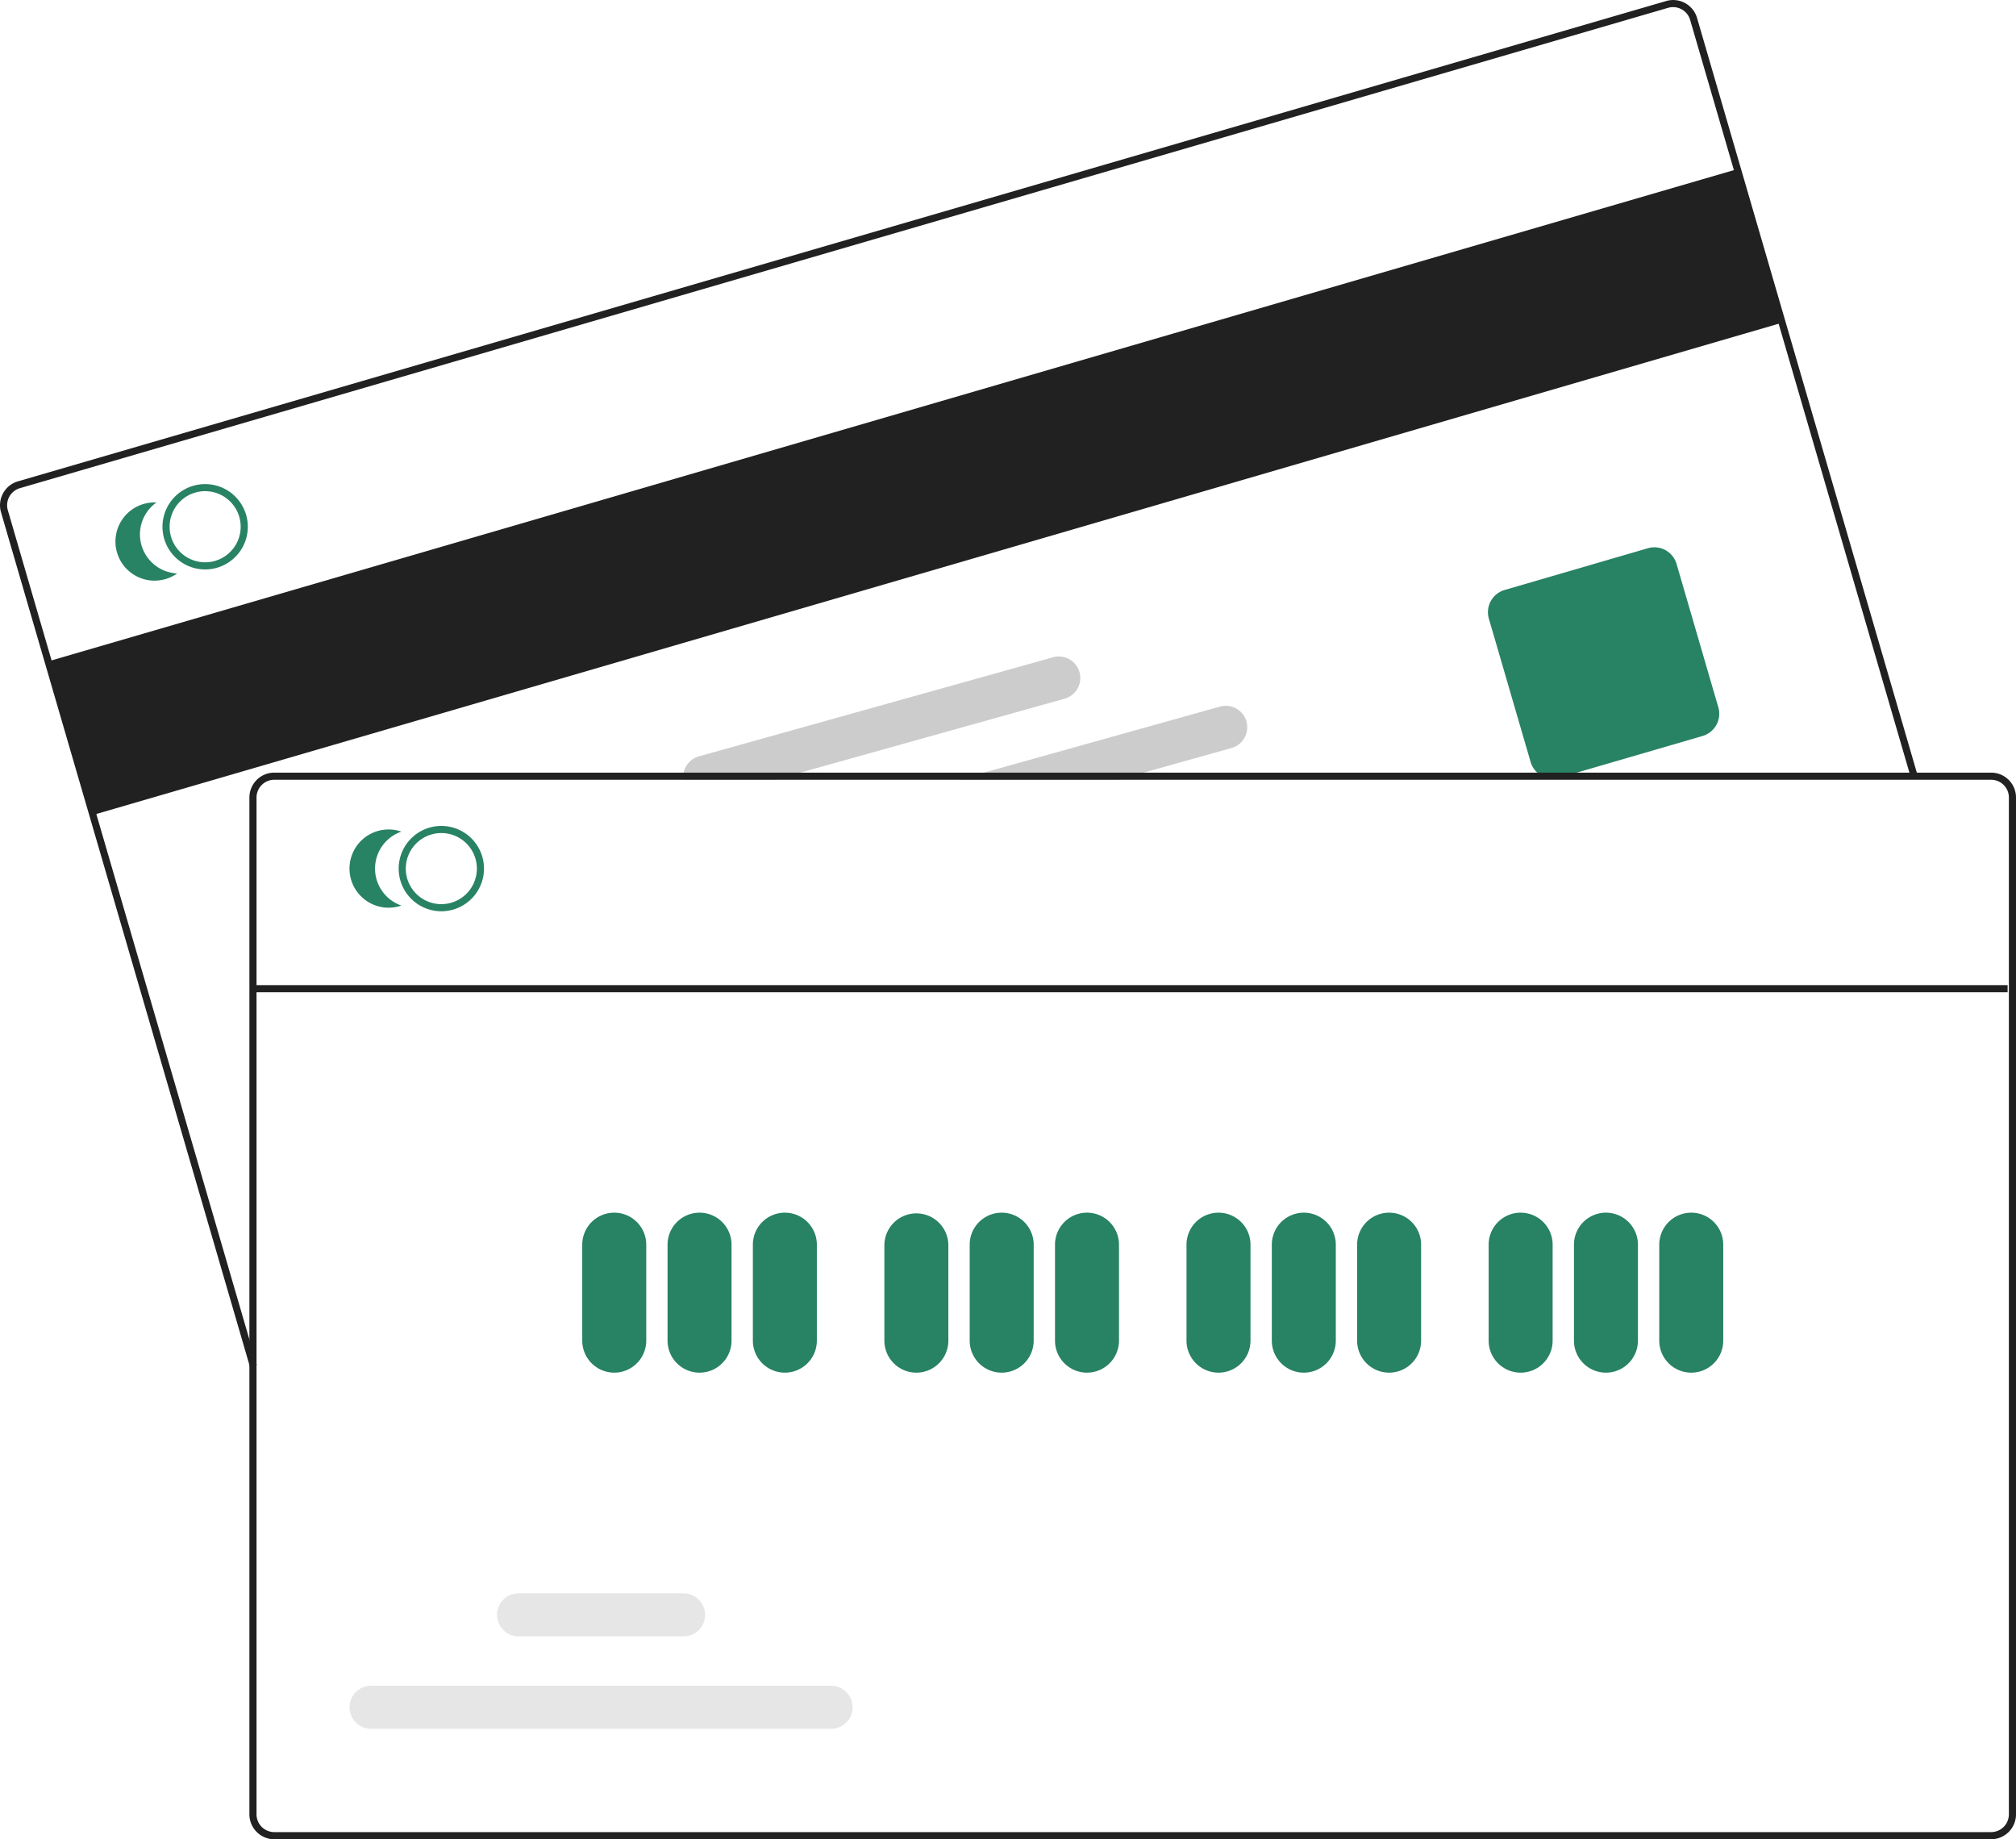 <svg xmlns="http://www.w3.org/2000/svg" width="129.553" height="118.164" viewBox="0 0 129.553 118.164"><g transform="translate(-0.002 -0.001)"><rect width="113.068" height="10.279" transform="translate(3.097 42.494) rotate(-16.244)" fill="#212121"/><path d="M332.137,279.312l-16-54.915a1.6,1.6,0,0,1,1.088-1.982l105.923-30.861a1.6,1.6,0,0,1,1.982,1.088L439.3,241.292l-.439.128-14.175-48.651a1.144,1.144,0,0,0-1.416-.777L317.353,222.853a1.142,1.142,0,0,0-.777,1.416l16,54.915Z" transform="translate(-316.071 -191.488)" fill="#212121"/><path d="M738.851,360.3a1.487,1.487,0,0,1-1.426-1.07l-2.684-9.211a1.487,1.487,0,0,1,1.01-1.841l9.211-2.684a1.486,1.486,0,0,1,1.841,1.01l2.684,9.211a1.487,1.487,0,0,1-1.01,1.841l-9.211,2.684A1.48,1.48,0,0,1,738.851,360.3Z" transform="translate(-639.061 -310.271)" fill="#288264"/><path d="M367.166,329.625a2.68,2.68,0,0,0-.1-.279,2.741,2.741,0,0,0-5.233,1.524,2.6,2.6,0,0,0,.066.288,2.745,2.745,0,0,0,2.634,1.974,2.684,2.684,0,0,0,.765-.11A2.744,2.744,0,0,0,367.166,329.625Zm-1.994,2.958a2.287,2.287,0,0,1-2.832-1.553,2.609,2.609,0,0,1-.064-.288,2.283,2.283,0,0,1,4.349-1.265,1.908,1.908,0,0,1,.1.276,2.285,2.285,0,0,1-1.556,2.83Z" transform="translate(-351.347 -296.546)" fill="#288264"/><path d="M350.231,335.557a2.513,2.513,0,0,1,.961-2.754,2.513,2.513,0,1,0,1.329,4.561A2.513,2.513,0,0,1,350.231,335.557Z" transform="translate(-341.135 -300.52)" fill="#288264"/><path d="M604.257,391.017a1.38,1.38,0,0,0-1.7-.959L587.39,394.3l-1.633.457h10.256l1.633-.457,5.653-1.581a1.382,1.382,0,0,0,.957-1.7Z" transform="translate(-524.154 -344.66)" fill="#ccc"/><path d="M533.758,377.153a1.381,1.381,0,0,0-1.7-.957L509.3,382.56a1.386,1.386,0,0,0-1,1.5h5.891l1.635-.457,16.972-4.747A1.383,1.383,0,0,0,533.758,377.153Z" transform="translate(-464.384 -333.965)" fill="#ccc"/><path d="M498.167,408.8H387.84a1.6,1.6,0,0,0-1.6,1.6v65.328a1.6,1.6,0,0,0,1.6,1.6H498.167a1.6,1.6,0,0,0,1.6-1.6V410.4a1.6,1.6,0,0,0-1.6-1.6Zm1.142,66.927a1.143,1.143,0,0,1-1.142,1.142H387.84a1.142,1.142,0,0,1-1.142-1.142V410.4a1.143,1.143,0,0,1,1.142-1.142H498.167a1.143,1.143,0,0,1,1.142,1.142Z" transform="translate(-370.211 -359.159)" fill="#212121"/><path d="M430.978,429.282a2.741,2.741,0,1,1,2.741-2.741A2.741,2.741,0,0,1,430.978,429.282Zm0-5.025a2.284,2.284,0,1,0,2.284,2.284A2.284,2.284,0,0,0,430.978,424.257Z" transform="translate(-402.615 -370.734)" fill="#288264"/><path d="M416.048,427.312a2.513,2.513,0,0,1,1.693-2.375,2.513,2.513,0,1,0,0,4.75A2.513,2.513,0,0,1,416.048,427.312Z" transform="translate(-391.945 -371.506)" fill="#288264"/><path d="M481.937,542.857a2.058,2.058,0,0,1-2.056-2.056v-6.167a2.056,2.056,0,0,1,4.112,0V540.8A2.058,2.058,0,0,1,481.937,542.857Z" transform="translate(-442.462 -454.665)" fill="#288264"/><path d="M505.937,542.857a2.058,2.058,0,0,1-2.056-2.056v-6.167a2.056,2.056,0,0,1,4.112,0V540.8A2.058,2.058,0,0,1,505.937,542.857Z" transform="translate(-460.98 -454.665)" fill="#288264"/><path d="M529.937,542.857a2.058,2.058,0,0,1-2.056-2.056v-6.167a2.056,2.056,0,0,1,4.112,0V540.8A2.058,2.058,0,0,1,529.937,542.857Z" transform="translate(-479.498 -454.665)" fill="#288264"/><path d="M566.937,542.857a2.058,2.058,0,0,1-2.056-2.056v-6.167a2.056,2.056,0,0,1,4.111,0V540.8A2.058,2.058,0,0,1,566.937,542.857Z" transform="translate(-508.047 -454.665)" fill="#288264"/><path d="M590.937,542.857a2.058,2.058,0,0,1-2.056-2.056v-6.167a2.056,2.056,0,0,1,4.112,0V540.8A2.058,2.058,0,0,1,590.937,542.857Z" transform="translate(-526.564 -454.665)" fill="#288264"/><path d="M614.937,542.857a2.058,2.058,0,0,1-2.056-2.056v-6.167a2.056,2.056,0,0,1,4.112,0V540.8a2.058,2.058,0,0,1-2.056,2.056Z" transform="translate(-545.082 -454.665)" fill="#288264"/><path d="M651.937,542.857a2.058,2.058,0,0,1-2.056-2.056v-6.167a2.056,2.056,0,0,1,4.112,0V540.8A2.058,2.058,0,0,1,651.937,542.857Z" transform="translate(-573.631 -454.665)" fill="#288264"/><path d="M675.937,542.857a2.058,2.058,0,0,1-2.056-2.056v-6.167a2.056,2.056,0,0,1,4.112,0V540.8A2.058,2.058,0,0,1,675.937,542.857Z" transform="translate(-592.149 -454.665)" fill="#288264"/><path d="M699.937,542.857a2.058,2.058,0,0,1-2.056-2.056v-6.167a2.056,2.056,0,0,1,4.112,0V540.8A2.058,2.058,0,0,1,699.937,542.857Z" transform="translate(-610.667 -454.665)" fill="#288264"/><path d="M736.937,542.857a2.058,2.058,0,0,1-2.056-2.056v-6.167a2.056,2.056,0,0,1,4.112,0V540.8A2.058,2.058,0,0,1,736.937,542.857Z" transform="translate(-639.215 -454.665)" fill="#288264"/><path d="M760.937,542.857a2.058,2.058,0,0,1-2.056-2.056v-6.167a2.056,2.056,0,0,1,4.112,0V540.8A2.058,2.058,0,0,1,760.937,542.857Z" transform="translate(-657.733 -454.665)" fill="#288264"/><path d="M784.937,542.857a2.058,2.058,0,0,1-2.056-2.056v-6.167a2.056,2.056,0,0,1,4.112,0V540.8A2.058,2.058,0,0,1,784.937,542.857Z" transform="translate(-676.251 -454.665)" fill="#288264"/><path d="M445.36,668.413H415.793a1.381,1.381,0,1,1,0-2.763H445.36a1.381,1.381,0,1,1,0,2.763Z" transform="translate(-391.947 -557.341)" fill="#e6e6e6"/><path d="M467.9,642.413H457.293a1.381,1.381,0,1,1,0-2.763H467.9a1.381,1.381,0,0,1,0,2.763Z" transform="translate(-423.968 -537.28)" fill="#e6e6e6"/><rect width="112.611" height="0.457" transform="translate(16.404 63.294)" fill="#212121"/></g></svg>